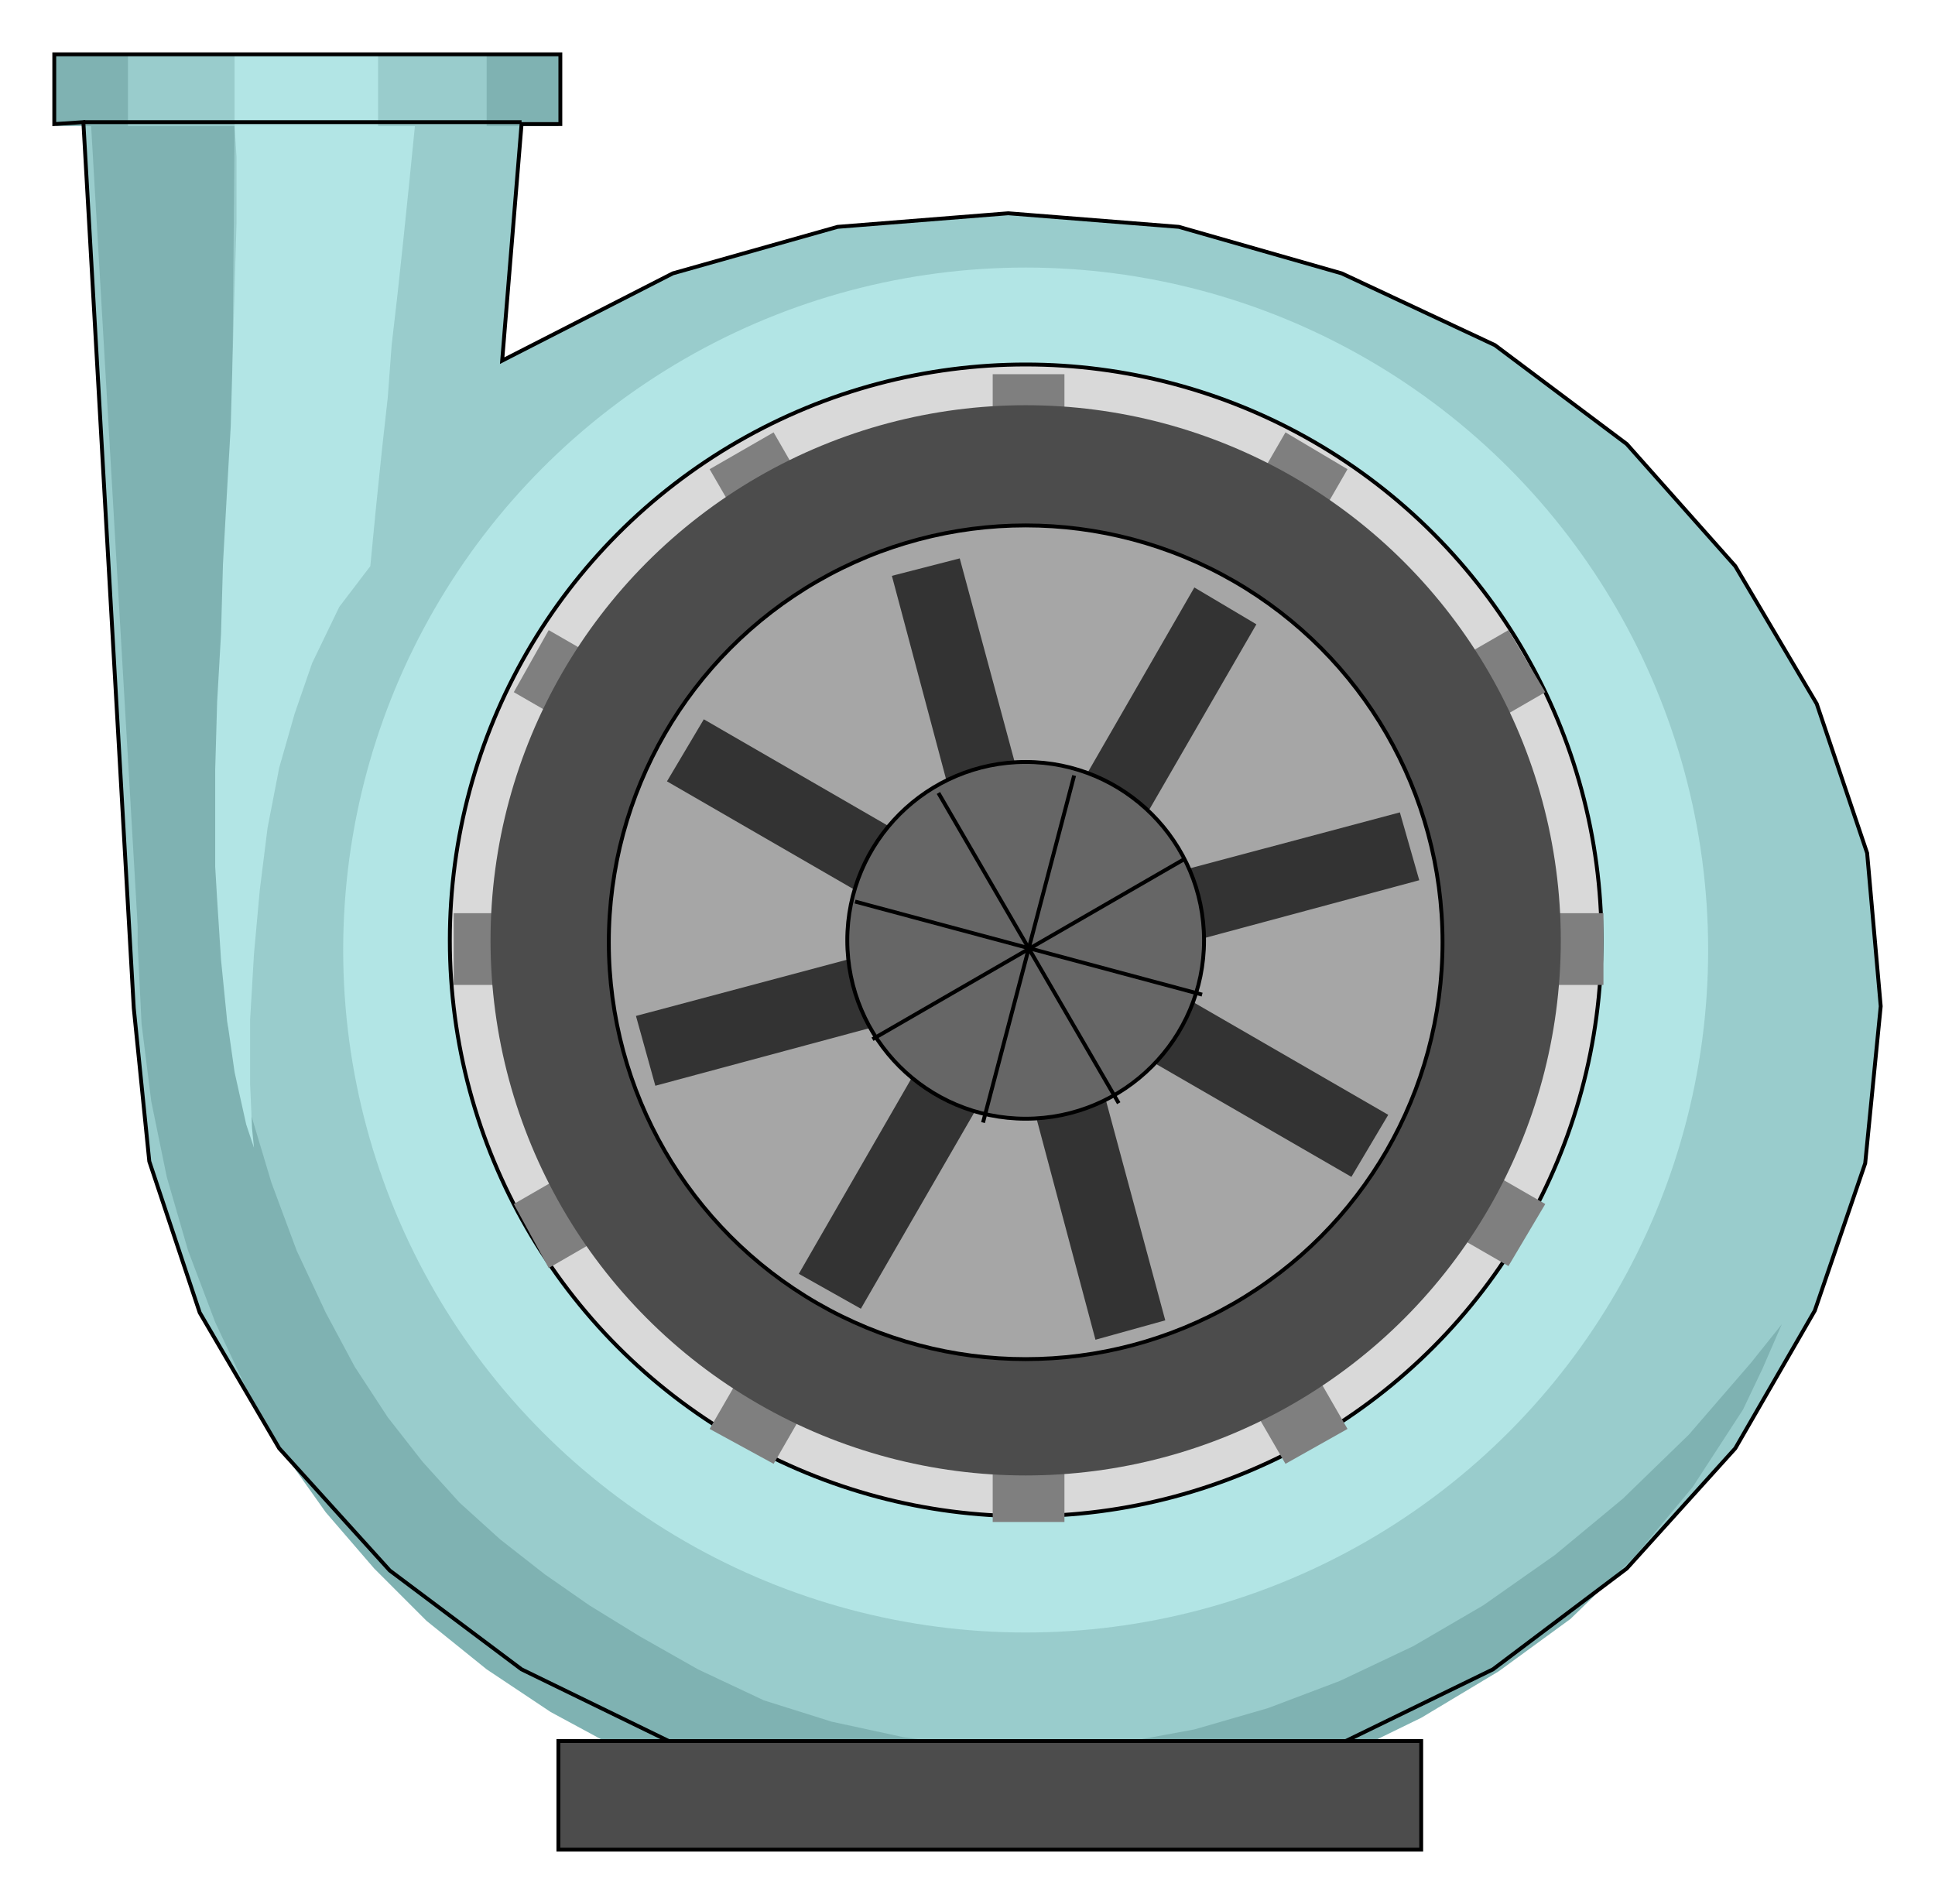 <?xml version="1.0" encoding="utf-8" standalone="no"?><!DOCTYPE svg PUBLIC "-//W3C//DTD SVG 1.1//EN" "http://www.w3.org/Graphics/SVG/1.1/DTD/svg11-flat-20030114.dtd"><svg width="998" height="982" version="1.1" xmlns="http://www.w3.org/2000/svg" xmlns:xlink="http://www.w3.org/1999/xlink">

<path style="fill:#9cc" d="M520,929 l87,-7 85,-23 78,-38 69,-52 56,-62 41,-71 26,-76 8,-81 -7,-79 -26,-77 -42,-71 -56,-63 -68,-51 -79,-37 -84,-24 -88,-7 -88,7 -85,24 -88,45 10,-123 20,0 0,-35 -261,0 0,35 15,0 26,457 8,79 26,78 41,70 57,63 68,51 78,38 84,22 89,8z" />
<path style="fill:#7fb2b2" d="M84,333 l-7,45 -5,44 -1,22 0,21 0,22 2,41 5,40 8,39 11,38 14,37 16,34 19,33 22,31 25,29 27,27 31,25 33,22 37,20 40,16 42,12 43,8 22,2 23,1 22,0 46,-2 45,-8 44,-11 44,-15 41,-20 40,-24 37,-27 33,-32 30,-36 26,-40 10,-21 10,-23 -16,20 -32,37 -34,33 -35,29 -37,26 -36,21 -38,18 -37,14 -38,11 -38,7 -38,2 -37,0 -37,-5 -37,-8 -35,-11 -34,-16 -30,-17 -26,-16 -23,-16 -23,-18 -21,-19 -19,-21 -18,-23 -17,-26 -15,-28 -15,-32 -13,-35 -12,-40 -11,-43 -11,-49 -5,-26 -4,-28 -5,-29 -4,-30 -4,-32z" />
<circle style="fill:#b2e5e5" cx="529" cy="490" r="352" />
<path style="fill:#7fb2b2" d="M74,529 l43,8 4,-472 -74,0 27,464z" />
<path style="fill:#b2e5e5" d="M214,65 l-3,30 -3,29 -3,28 -3,26 -2,27 -3,27 -3,29 -3,31 -16,21 -14,29 -9,26 -8,28 -6,31 -4,32 -3,33 -2,34 0,33 1,23 1,10 -4,-12 -6,-27 -4,-28 -3,-30 -2,-31 -1,-17 0,-16 0,-34 1,-35 2,-35 1,-36 2,-36 2,-35 1,-36 1,-35 1,-34 0,-34 -1,-16 93,0z" />
<circle style="fill:#d9d9d9;stroke:#000;stroke-width:2" cx="529" cy="485" r="297" />
<path style="fill:#7f7f7f" d="M663,223 l-297,514 33,18 296,-513 -32,-19z" />
<path style="fill:#7f7f7f" d="M778,325 l-513,296 18,33 514,-297 -19,-32z" />
<path style="fill:#7f7f7f" d="M827,471 l-593,0 0,37 593,0 0,-37z" />
<path style="fill:#7f7f7f" d="M265,357 l513,296 19,-32 -514,-296 -18,32z" />
<path style="fill:#7f7f7f" d="M366,242 l297,513 32,-18 -296,-514 -33,19z" />
<path style="fill:#7f7f7f" d="M512,193 l0,592 37,0 0,-592 -37,0z" />
<circle style="fill:#4c4c4c" cx="529" cy="485" r="276" />
<circle style="fill:#a6a6a6;stroke:#000;stroke-width:2" cx="529" cy="486" r="215" />
<path style="fill:#333" d="M648,322 l-32,-19 -204,354 32,18 204,-353z" />
<path style="fill:#333" d="M732,454 l-10,-35 -394,105 10,36 394,-106z" />
<path style="fill:#333" d="M697,607 l19,-32 -353,-204 -19,32 353,204z" />
<path style="fill:#333" d="M495,288 l-35,9 105,394 36,-10 -106,-393z" />
<circle style="fill:#666;stroke:#000;stroke-width:2" cx="529" cy="485" r="92" />
<path style="fill:none;stroke:#000;stroke-width:2" d="M611,443 l-161,93" />
<path style="fill:none;stroke:#000;stroke-width:2" d="M620,513 l-179,-48" />
<path style="fill:none;stroke:#000;stroke-width:2" d="M577,569 l-93,-160" />
<path style="fill:none;stroke:#000;stroke-width:2" d="M554,400 l-47,179" />
<path style="fill:#7fb2b2" d="M288,28 l-259,0 0,37 259,0 0,-37z" />
<path style="fill:#9cc" d="M251,28 l-185,0 0,37 185,0 0,-37z" />
<path style="fill:#b2e5e5" d="M195,28 l-74,0 0,37 74,0 0,-37z" />
<path style="fill:none;stroke:#000;stroke-width:2" d="M520,929 l87,-7 85,-23 78,-38 69,-52 56,-62 41,-71 26,-76 8,-81 -7,-79 -26,-77 -42,-71 -56,-63 -68,-51 -79,-37 -84,-24 -88,-7 -88,7 -85,24 -88,45 10,-122 20,0 0,-36 -261,0 0,36 15,-1 26,457 8,79 26,78 41,70 57,63 68,51 78,38 84,22 89,8" />
<path style="fill:none;stroke:#000;stroke-width:2" d="M269,63 l-226,0" />
<path style="fill:#4c4c4c;stroke:#000;stroke-width:2" d="M733,898 l-445,0 0,56 445,0 0,-56z" />

</svg>
